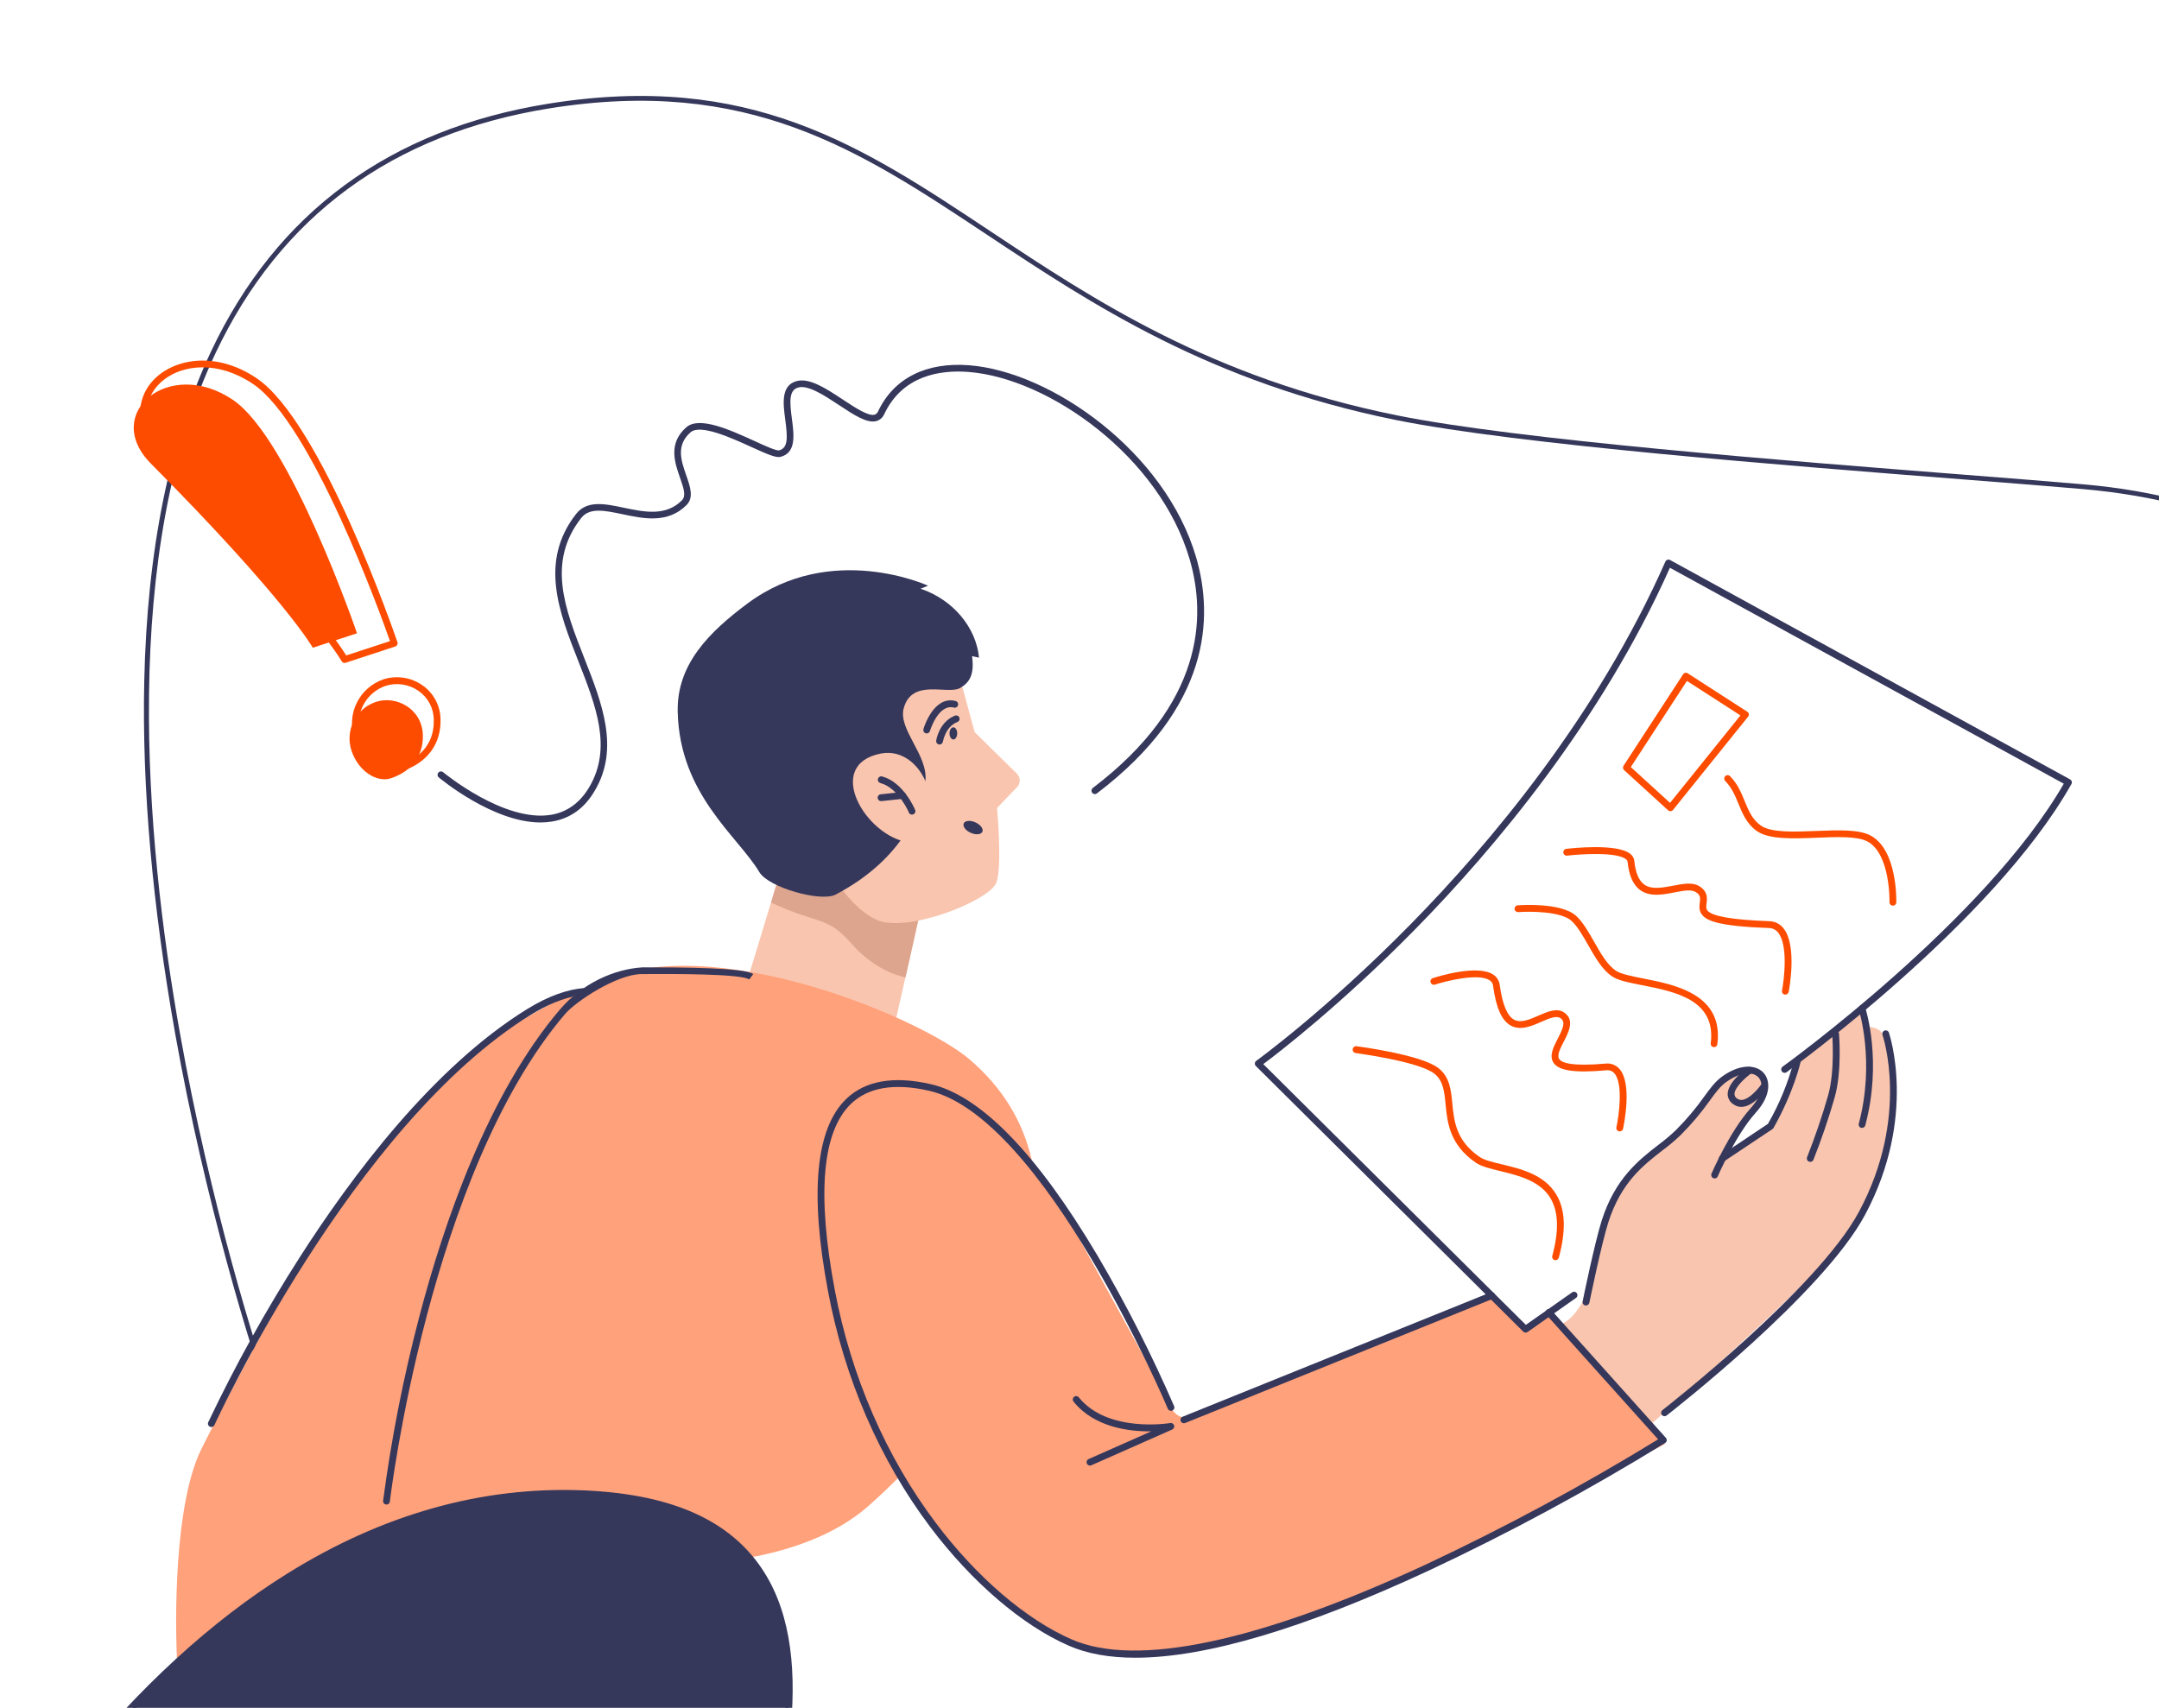 <svg width="225" height="178" viewBox="0 0 225 178" fill="none" xmlns="http://www.w3.org/2000/svg">
<g clip-path="url(#clip0_298_10764)">
<path d="M95.449 64.069C95.37 64.069 95.293 64.043 95.231 63.995C95.169 63.946 95.126 63.878 95.106 63.802L94.687 62.181C94.672 62.135 94.667 62.087 94.672 62.039C94.676 61.991 94.691 61.944 94.714 61.902C94.737 61.86 94.769 61.823 94.807 61.793C94.845 61.764 94.889 61.742 94.935 61.73C94.982 61.718 95.03 61.715 95.078 61.723C95.125 61.73 95.171 61.747 95.212 61.773C95.252 61.799 95.288 61.832 95.315 61.872C95.342 61.912 95.361 61.957 95.371 62.004L95.791 63.624C95.802 63.67 95.805 63.717 95.799 63.763C95.792 63.809 95.776 63.854 95.753 63.894C95.729 63.934 95.698 63.969 95.661 63.997C95.623 64.025 95.581 64.046 95.536 64.057C95.507 64.065 95.478 64.069 95.449 64.069Z" fill="#FD4C00"/>
<path d="M251.414 67.207C247.728 62.497 242.945 58.671 237.192 55.832C231.331 52.938 224.597 51.138 217.182 50.486C213.976 50.205 209.623 49.863 204.583 49.468C186.131 48.022 158.243 45.838 145.662 43.307C126.252 39.401 114.012 31.271 103.211 24.099C89.745 15.153 78.115 7.431 57.133 10.811C40.642 13.464 28.822 22.15 21.997 36.622C17.668 45.805 15.324 57.387 15.032 71.043C14.795 82.064 15.885 94.428 18.263 107.775C21.405 125.355 26.045 140.356 28.372 147H28.891C26.608 140.512 21.914 125.425 18.753 107.696C15.033 86.834 12.655 57.61 22.445 36.844C29.195 22.529 40.892 13.939 57.211 11.303C78.003 7.955 89.559 15.629 102.937 24.515C113.783 31.711 126.059 39.864 145.567 43.795C158.178 46.33 186.083 48.518 204.548 49.964C209.587 50.359 213.939 50.7 217.143 50.982C231.86 52.276 243.57 57.993 251.023 67.514C252.119 68.917 253.114 70.396 254 71.941V70.965C253.214 69.662 252.35 68.407 251.414 67.207Z" fill="#35375B"/>
<path d="M35.911 69.094C35.849 69.094 35.787 69.077 35.733 69.045C35.678 69.013 35.633 68.967 35.602 68.912C35.572 68.855 32.3 63.13 16.714 47.438C13.819 44.521 14.312 41.638 15.737 39.899C17.766 37.436 22.317 36.433 26.751 39.425C33.51 44.003 41.099 66.005 41.42 66.93C41.434 66.975 41.44 67.023 41.436 67.07C41.432 67.118 41.419 67.164 41.397 67.206C41.375 67.248 41.344 67.286 41.308 67.316C41.272 67.347 41.229 67.37 41.184 67.384L36.02 69.08C35.985 69.09 35.948 69.095 35.911 69.094ZM21.113 38.288C19.056 38.288 17.308 39.108 16.285 40.35C15.055 41.843 14.654 44.356 17.228 46.937C31.274 61.091 35.303 67.06 36.081 68.314L40.644 66.821C39.639 63.97 32.486 44.15 26.367 40.017C24.553 38.799 22.736 38.288 21.113 38.288Z" fill="#FD4C00"/>
<path d="M37.206 66.004C37.206 66.004 30.266 45.723 24.265 41.67C17.605 37.175 10.554 43.109 15.725 48.318C29.815 62.512 32.597 67.511 32.597 67.511L37.206 66.004Z" fill="#FD4C00"/>
<path d="M41.096 80.504C39.417 80.504 37.65 79.066 36.935 76.955C36.524 75.737 36.612 74.406 37.179 73.253C37.746 72.1 38.746 71.219 39.959 70.805C40.638 70.588 41.358 70.531 42.062 70.639C42.767 70.746 43.437 71.015 44.022 71.424C44.596 71.821 45.068 72.35 45.396 72.968C45.725 73.585 45.901 74.273 45.909 74.973C45.98 77.514 44.55 79.468 41.988 80.341C41.702 80.444 41.401 80.499 41.096 80.504ZM37.607 76.733C38.315 78.82 40.257 80.199 41.766 79.685C44.047 78.909 45.269 77.249 45.206 75.011C45.2 74.42 45.053 73.839 44.777 73.318C44.5 72.796 44.103 72.349 43.618 72.013C43.125 71.667 42.559 71.439 41.965 71.348C41.37 71.256 40.762 71.302 40.188 71.483C39.152 71.837 38.299 72.589 37.815 73.573C37.331 74.557 37.257 75.694 37.607 76.733Z" fill="#FD4C00"/>
<path d="M21 151C18.2 156.6 18.167 168.667 18.5 174L56 160L61.5 113.5L61 103C57.833 104.167 49.8 108.3 43 115.5C34.5 124.5 24.5 144 21 151Z" fill="#FFA17A"/>
<path d="M36.64 78.268C37.348 80.374 39.277 81.62 40.766 81.107C42.863 80.397 44.123 78.829 44.069 76.612C43.991 73.849 41.254 72.448 39.157 73.163C38.657 73.332 38.195 73.598 37.798 73.946C37.401 74.294 37.076 74.717 36.842 75.192C36.608 75.666 36.47 76.182 36.435 76.71C36.401 77.238 36.47 77.767 36.64 78.268Z" fill="#FD4C00"/>
<path d="M22.024 148.736C21.974 148.736 21.924 148.726 21.878 148.706C21.792 148.666 21.726 148.594 21.693 148.505C21.66 148.417 21.664 148.318 21.703 148.232C24.508 142.329 27.679 136.607 31.198 131.102C36.624 122.612 45.131 111.23 54.935 105.174C59.601 102.297 62.719 102.742 64.503 103.624C65.502 104.138 66.364 104.885 67.015 105.803C67.667 106.72 68.09 107.78 68.249 108.895C69.193 117.804 64.805 128.057 60.95 135.072C58.409 139.695 55.514 144.114 52.29 148.287C52.261 148.323 52.225 148.353 52.184 148.376C52.144 148.398 52.099 148.412 52.053 148.417C52.006 148.423 51.96 148.418 51.915 148.405C51.87 148.392 51.829 148.37 51.792 148.341C51.756 148.312 51.726 148.276 51.704 148.235C51.681 148.194 51.667 148.149 51.662 148.103C51.657 148.057 51.661 148.01 51.674 147.965C51.688 147.92 51.709 147.878 51.738 147.842C51.915 147.622 69.334 125.699 67.544 108.971C67.401 107.974 67.023 107.026 66.439 106.206C65.856 105.387 65.085 104.719 64.192 104.261C61.854 103.111 58.78 103.636 55.307 105.779C36.744 117.229 22.489 148.216 22.347 148.528C22.319 148.59 22.274 148.643 22.216 148.68C22.159 148.717 22.092 148.737 22.024 148.736Z" fill="#35375B"/>
<path d="M77.897 102.108C78.004 101.85 82.144 88.126 82.144 88.126L96.371 92.953L92.96 108.044L77.897 102.108Z" fill="#F9C5AE"/>
<path d="M165.5 134.5C164.3 137.3 163 138 162.5 138L172 148.5C177.667 143.5 189.7 132.6 192.5 129C196 124.5 197 118 197.5 115C198 112 196.5 108 196 107.5C195.6 107.1 194.833 107 194.5 107L194 105L187 110.5V112C187 112.4 185.333 115.833 184.5 117.5L180 120.5C180.167 120 180.5 118.9 180.5 118.5C180.5 118 183 115 183.5 114C184 113 184.5 112.5 183 111.5C181.5 110.5 179.5 112.5 178.5 113.5C177.5 114.5 176 117 174.5 118.5C173 120 172.5 119.5 169.5 123C166.5 126.5 167 131 165.5 134.5Z" fill="#F9C5AE"/>
<path d="M88.772 98.391C91.454 101.445 94.373 101.862 94.373 101.862L96.132 93.951L81.941 88.803C81.941 88.803 81.195 91.277 80.351 94.069C85.378 96.423 86.128 95.379 88.772 98.391Z" fill="#DDA58D"/>
<path d="M103.811 92.044C104.488 90.483 103.906 84.216 103.906 84.216L105.913 82.12C106.015 82.033 106.099 81.927 106.16 81.807C106.22 81.687 106.256 81.557 106.266 81.423C106.276 81.289 106.259 81.155 106.217 81.027C106.175 80.9 106.107 80.782 106.019 80.681L101.575 76.307L100.023 70.629L80.554 76.307C80.554 76.307 84.781 92.714 91.282 95.839C94.396 97.343 102.99 93.937 103.811 92.044Z" fill="#F9C5AE"/>
<path d="M79.136 90.897C76.909 87.159 70.82 82.822 70.627 74.183C70.516 69.215 73.941 65.853 77.897 62.903C86.64 56.388 96.72 61.048 96.72 61.048L95.934 61.358C99.352 62.51 101.733 65.427 102.028 68.545L101.303 68.387C101.57 70.35 101.02 71.136 100.077 71.699C98.784 72.463 95.028 70.644 94.179 73.828C93.582 76.035 96.743 78.72 96.439 81.398C96.172 83.764 94.446 89.392 87.064 93.248C85.538 94.029 80.103 92.517 79.136 90.897Z" fill="#35375B"/>
<path d="M96.734 82.245C97.522 85.16 96.701 88.063 94.724 87.8C90.213 87.197 85.781 79.676 91.839 78.531C94.125 78.1 96.094 79.887 96.734 82.245Z" fill="#F9C5AE"/>
<path d="M95.045 84.907C94.975 84.907 94.907 84.886 94.848 84.847C94.79 84.809 94.744 84.754 94.717 84.689C94.717 84.663 93.618 82.113 91.749 81.614C91.659 81.589 91.581 81.53 91.534 81.449C91.487 81.367 91.474 81.27 91.498 81.179C91.522 81.088 91.581 81.011 91.663 80.963C91.744 80.916 91.84 80.903 91.931 80.927C94.137 81.512 95.321 84.291 95.371 84.41C95.393 84.464 95.402 84.522 95.396 84.58C95.391 84.639 95.371 84.695 95.339 84.743C95.307 84.792 95.263 84.832 95.212 84.859C95.16 84.887 95.103 84.902 95.045 84.902V84.907Z" fill="#35375B"/>
<path d="M91.839 83.496C91.745 83.501 91.653 83.468 91.583 83.405C91.514 83.342 91.472 83.253 91.467 83.159C91.463 83.065 91.495 82.973 91.558 82.903C91.621 82.833 91.71 82.791 91.803 82.787L94.026 82.55C94.119 82.541 94.213 82.569 94.286 82.629C94.359 82.689 94.406 82.775 94.415 82.87C94.424 82.964 94.396 83.058 94.336 83.131C94.276 83.204 94.19 83.25 94.096 83.26L91.876 83.496H91.839Z" fill="#35375B"/>
<path d="M60.351 103.416C71.936 95.803 95.802 105.955 101.011 110.39C115.066 122.366 106.09 143.198 90.464 156.995C80.716 165.604 57.421 164.566 48.473 156.593C38.011 147.286 47.029 112.174 60.351 103.416Z" fill="#FFA17A"/>
<path d="M40.238 156.812C40.288 156.817 40.339 156.812 40.387 156.796C40.452 156.776 40.509 156.737 40.552 156.684C40.595 156.631 40.623 156.567 40.63 156.499C40.669 156.159 44.726 122.292 58.879 105.697C60 104.383 64.257 101.546 66.868 101.525C70 101.5 77.269 101.485 78.076 102.086L78.5 101.525C77.598 100.852 71 100.824 66.969 100.824C64 101 60.668 102.5 58.339 105.235C50.866 114.008 46.264 127.452 43.706 137.198C42.046 143.517 40.784 149.936 39.927 156.415C39.916 156.509 39.942 156.604 40.001 156.678C40.059 156.752 40.144 156.801 40.238 156.812Z" fill="#35375B"/>
<path d="M25.5 167.5C20.7 170.7 14.5 177.167 12 180L82 179C82.167 178.167 82.4 175.5 82 171.5C81.5 166.5 78 162 76.5 160.5C75 159 69 154.5 55 155.5C41 156.5 31.5 163.5 25.5 167.5Z" fill="#35375B"/>
<path d="M78.508 163.447C84.689 171.987 81.296 186.506 77.291 200.646C76.869 202.134 76.397 204.414 75.923 207H76.642C77.102 204.492 77.562 202.285 77.973 200.849C82.023 186.541 85.448 171.838 79.081 163.04C75.576 158.195 69.551 155.675 60.662 155.332C50.162 154.928 39.83 157.845 29.948 164.005C22.057 168.914 14.437 175.898 7.313 184.765C4.586 188.119 2.151 191.505 0 194.736V196.023C2.281 192.541 4.9 188.86 7.851 185.197C18.978 171.393 37.169 155.127 60.627 156.033C69.291 156.376 75.137 158.791 78.508 163.447Z" fill="#35375B"/>
<path d="M173.5 150.5L161.5 136.5L159 138.5L155.5 135C146.167 138.833 127 146.7 125 147.5C123 148.3 122.167 147.167 122 146.5L110.5 125.5C105 116 89.3 106.8 86.5 118C83 132 90.5 147.5 94.5 155C98.5 162.5 107 169.5 114 172C121 174.5 134.5 169 141.5 166.5C147.1 164.5 165.167 155 173.5 150.5Z" fill="#FFA17A"/>
<path d="M118.321 172.78C115.616 172.78 113.31 172.365 111.404 171.535C106.552 169.42 101.289 164.911 96.965 159.181C91.699 152.195 88 143.691 86.292 134.578C84.367 124.36 85 117.62 88.18 114.549C90.152 112.64 93.108 112.115 96.962 112.99C102.171 114.173 108.031 120.187 114.381 130.873C117.355 135.928 120.017 141.16 122.352 146.541C122.373 146.585 122.384 146.631 122.386 146.679C122.388 146.727 122.38 146.774 122.363 146.819C122.346 146.864 122.32 146.904 122.287 146.939C122.254 146.973 122.214 147 122.17 147.019C122.126 147.038 122.079 147.047 122.032 147.047C121.984 147.047 121.937 147.037 121.893 147.019C121.849 147 121.81 146.972 121.777 146.938C121.744 146.904 121.718 146.863 121.701 146.818C121.574 146.513 108.809 116.402 96.806 113.681C93.197 112.865 90.461 113.329 88.673 115.06C85.681 117.956 85.118 124.476 86.995 134.445C88.692 143.435 92.336 151.845 97.538 158.744C101.784 164.386 106.948 168.808 111.692 170.875C118.453 173.823 131.21 171.112 148.587 163.068C156.892 159.171 164.976 154.814 172.8 150.019L161.165 137.045C161.131 137.011 161.104 136.97 161.087 136.926C161.069 136.881 161.06 136.833 161.062 136.785C161.063 136.736 161.074 136.689 161.094 136.645C161.114 136.601 161.143 136.562 161.179 136.53C161.215 136.498 161.257 136.473 161.302 136.458C161.348 136.442 161.396 136.437 161.444 136.44C161.492 136.444 161.539 136.458 161.581 136.481C161.624 136.503 161.661 136.534 161.691 136.572L173.609 149.86C173.643 149.899 173.669 149.945 173.684 149.994C173.699 150.043 173.703 150.095 173.696 150.147C173.689 150.198 173.671 150.247 173.643 150.29C173.615 150.334 173.578 150.37 173.534 150.397C165.572 155.297 157.34 159.742 148.877 163.709C135.879 169.749 125.641 172.78 118.321 172.78Z" fill="#35375B"/>
<path d="M123.376 148.344C123.294 148.344 123.215 148.315 123.152 148.262C123.089 148.21 123.046 148.137 123.03 148.056C123.014 147.976 123.027 147.892 123.066 147.82C123.105 147.747 123.168 147.691 123.244 147.66L155.327 134.705C155.414 134.67 155.512 134.671 155.598 134.708C155.685 134.745 155.753 134.815 155.788 134.903C155.823 134.99 155.822 135.088 155.785 135.175C155.748 135.262 155.678 135.33 155.591 135.365L123.508 148.318C123.466 148.334 123.422 148.343 123.376 148.344Z" fill="#35375B"/>
<path d="M188.656 121.098C188.61 121.097 188.565 121.088 188.523 121.071C188.436 121.036 188.367 120.968 188.33 120.882C188.293 120.795 188.291 120.698 188.325 120.61C189.165 118.481 189.901 116.321 190.517 114.171C191.253 111.592 190.944 107.812 190.941 107.783C190.938 107.737 190.943 107.69 190.957 107.645C190.971 107.601 190.994 107.559 191.024 107.524C191.054 107.488 191.091 107.458 191.133 107.437C191.174 107.416 191.219 107.403 191.266 107.399C191.312 107.395 191.359 107.4 191.403 107.414C191.448 107.429 191.489 107.452 191.525 107.482C191.56 107.512 191.59 107.549 191.611 107.59C191.632 107.632 191.645 107.677 191.649 107.724C191.663 107.885 191.972 111.672 191.201 114.374C190.578 116.548 189.833 118.739 188.986 120.882C188.958 120.947 188.912 121.002 188.853 121.04C188.794 121.079 188.726 121.098 188.656 121.098Z" fill="#35375B"/>
<path d="M165.28 136.063H165.207C165.162 136.054 165.118 136.036 165.08 136.01C165.042 135.983 165.009 135.95 164.983 135.911C164.958 135.872 164.94 135.828 164.932 135.783C164.923 135.737 164.924 135.69 164.933 135.644C164.983 135.394 166.196 129.493 166.929 127.192C168.326 122.82 170.807 120.894 172.801 119.347C173.446 118.868 174.061 118.351 174.643 117.797C175.741 116.703 176.742 115.515 177.637 114.249C178.274 113.376 178.776 112.687 179.559 112.141C181.491 110.792 183.081 111.017 183.806 111.836C184.464 112.588 184.641 114.126 182.963 115.985C180.885 118.292 179.033 122.564 179.014 122.609C178.996 122.652 178.969 122.691 178.936 122.723C178.903 122.756 178.863 122.782 178.82 122.799C178.732 122.834 178.635 122.832 178.549 122.795C178.462 122.758 178.394 122.687 178.359 122.6C178.325 122.512 178.326 122.414 178.363 122.328C178.441 122.148 180.281 117.904 182.44 115.512C183.716 114.093 183.777 112.881 183.272 112.306C182.768 111.732 181.541 111.627 179.97 112.725C179.283 113.198 178.835 113.818 178.215 114.67C177.297 115.967 176.271 117.183 175.148 118.306C174.546 118.881 173.909 119.417 173.24 119.912C171.223 121.478 168.937 123.25 167.606 127.414C166.887 129.673 165.644 135.732 165.632 135.791C165.613 135.87 165.567 135.939 165.503 135.989C165.44 136.038 165.361 136.064 165.28 136.063Z" fill="#35375B"/>
<path d="M181.461 115.37C181.192 115.367 180.929 115.284 180.706 115.133C180.514 115.026 180.352 114.871 180.237 114.683C180.122 114.495 180.058 114.28 180.05 114.059C180.024 112.796 181.923 111.419 182.14 111.266C182.217 111.214 182.311 111.194 182.402 111.211C182.493 111.228 182.573 111.28 182.627 111.355C182.68 111.431 182.702 111.525 182.687 111.616C182.672 111.708 182.623 111.79 182.548 111.845C181.841 112.34 180.744 113.376 180.758 114.045C180.764 114.149 180.798 114.25 180.856 114.336C180.914 114.422 180.994 114.491 181.088 114.535C181.883 115.048 183.14 113.612 183.518 113.068C183.572 112.991 183.654 112.938 183.746 112.922C183.839 112.906 183.934 112.927 184.011 112.981C184.088 113.035 184.14 113.117 184.157 113.21C184.173 113.302 184.152 113.398 184.098 113.475C184.034 113.574 182.77 115.37 181.461 115.37Z" fill="#35375B"/>
<path d="M173.466 147.608C173.392 147.608 173.321 147.584 173.261 147.541C173.201 147.498 173.156 147.438 173.132 147.368C173.109 147.299 173.107 147.223 173.128 147.152C173.149 147.082 173.191 147.019 173.249 146.974C173.411 146.848 189.415 134.364 193.741 126.281C199.063 116.345 196.211 107.946 196.183 107.863C196.168 107.82 196.161 107.773 196.163 107.726C196.166 107.68 196.177 107.634 196.197 107.592C196.217 107.55 196.246 107.512 196.28 107.481C196.315 107.45 196.355 107.426 196.399 107.41C196.443 107.395 196.489 107.388 196.536 107.391C196.582 107.393 196.628 107.405 196.669 107.425C196.711 107.445 196.749 107.473 196.78 107.508C196.811 107.542 196.835 107.583 196.851 107.627C196.879 107.712 199.842 116.38 194.367 126.617C189.967 134.833 174.346 147.019 173.683 147.535C173.62 147.582 173.544 147.608 173.466 147.608Z" fill="#35375B"/>
<path d="M179.49 121.098C179.414 121.098 179.34 121.074 179.278 121.029C179.217 120.984 179.171 120.92 179.149 120.847C179.127 120.773 179.129 120.695 179.155 120.623C179.18 120.551 179.229 120.489 179.292 120.447L184.246 117.135C185.448 115.053 186.364 112.818 186.968 110.49C186.99 110.4 187.046 110.322 187.125 110.273C187.203 110.224 187.297 110.208 187.388 110.227C187.478 110.247 187.557 110.302 187.608 110.379C187.658 110.456 187.677 110.55 187.66 110.641C187.631 110.767 186.952 113.788 184.829 117.559C184.801 117.607 184.762 117.649 184.715 117.679L179.686 121.036C179.628 121.075 179.56 121.097 179.49 121.098Z" fill="#35375B"/>
<path d="M194.055 117.554C194.025 117.557 193.994 117.557 193.963 117.554C193.918 117.542 193.876 117.521 193.839 117.492C193.802 117.464 193.771 117.428 193.748 117.388C193.725 117.347 193.71 117.303 193.704 117.257C193.698 117.21 193.701 117.163 193.713 117.118C195.435 110.667 193.734 105.29 193.713 105.23C193.697 105.186 193.689 105.138 193.692 105.09C193.694 105.043 193.706 104.996 193.727 104.953C193.748 104.91 193.777 104.872 193.813 104.84C193.848 104.809 193.89 104.785 193.935 104.77C193.981 104.756 194.028 104.75 194.076 104.754C194.123 104.758 194.169 104.772 194.211 104.794C194.253 104.817 194.29 104.848 194.32 104.885C194.35 104.922 194.372 104.965 194.386 105.01C194.459 105.247 196.167 110.648 194.386 117.312C194.362 117.382 194.318 117.443 194.259 117.486C194.2 117.529 194.129 117.553 194.055 117.554Z" fill="#35375B"/>
<path d="M158.975 138.89C158.886 138.887 158.801 138.85 158.739 138.786L130.879 111.107C130.842 111.071 130.813 111.028 130.795 110.98C130.777 110.931 130.77 110.879 130.775 110.828C130.779 110.777 130.794 110.726 130.819 110.681C130.844 110.637 130.879 110.598 130.921 110.568C130.992 110.516 138.234 105.271 147.066 96.272C155.214 87.97 166.424 74.687 173.556 58.538C173.575 58.493 173.604 58.452 173.64 58.419C173.676 58.386 173.719 58.36 173.766 58.344C173.812 58.328 173.861 58.323 173.91 58.327C173.959 58.332 174.006 58.346 174.049 58.37L215.733 81.233C215.815 81.28 215.877 81.357 215.905 81.448C215.918 81.493 215.921 81.541 215.915 81.587C215.91 81.634 215.895 81.679 215.872 81.72C207.726 96.189 186.405 111.597 186.191 111.751C186.114 111.806 186.019 111.828 185.927 111.813C185.834 111.797 185.751 111.746 185.696 111.669C185.642 111.593 185.619 111.497 185.635 111.404C185.65 111.311 185.701 111.228 185.778 111.173C185.99 111.02 206.882 95.924 215.077 81.682L174.03 59.177C166.847 75.264 155.677 88.498 147.545 96.792C139.749 104.732 133.186 109.766 131.652 110.908L159.017 138.086L163.818 134.713C163.855 134.682 163.899 134.66 163.946 134.647C163.992 134.634 164.041 134.631 164.089 134.638C164.137 134.644 164.183 134.661 164.224 134.686C164.266 134.712 164.301 134.745 164.329 134.785C164.357 134.825 164.376 134.87 164.386 134.917C164.396 134.965 164.396 135.014 164.386 135.062C164.376 135.109 164.356 135.154 164.329 135.194C164.301 135.233 164.265 135.267 164.223 135.292L159.18 138.841C159.118 138.878 159.046 138.895 158.975 138.89Z" fill="#35375B"/>
<path d="M197.271 94.393C197.224 94.393 197.177 94.384 197.133 94.365C197.089 94.347 197.05 94.32 197.017 94.286C196.983 94.252 196.957 94.212 196.94 94.168C196.922 94.124 196.914 94.076 196.915 94.029C196.915 93.979 197.019 88.978 194.601 87.698C193.553 87.145 191.404 87.225 189.326 87.313C186.889 87.41 184.372 87.511 183.105 86.627C182.039 85.881 181.595 84.805 181.168 83.764C180.81 82.893 180.461 82.073 179.793 81.398C179.727 81.332 179.69 81.241 179.69 81.147C179.69 81.054 179.727 80.964 179.793 80.897C179.826 80.864 179.865 80.837 179.908 80.819C179.95 80.801 179.996 80.792 180.043 80.792C180.09 80.792 180.136 80.801 180.179 80.819C180.221 80.837 180.26 80.864 180.293 80.897C181.074 81.675 181.454 82.603 181.822 83.499C182.23 84.488 182.612 85.422 183.511 86.049C184.577 86.797 186.976 86.702 189.297 86.608C191.569 86.518 193.714 86.433 194.931 87.081C197.738 88.567 197.629 93.835 197.622 94.057C197.618 94.148 197.579 94.233 197.514 94.296C197.448 94.359 197.361 94.393 197.271 94.393Z" fill="#FD4C00"/>
<path d="M186.058 103.664C186.036 103.667 186.013 103.667 185.99 103.664C185.898 103.646 185.817 103.592 185.765 103.514C185.713 103.436 185.694 103.34 185.712 103.248C185.948 102.011 186.349 98.516 185.322 97.22C185.209 97.069 185.062 96.946 184.894 96.861C184.725 96.775 184.539 96.73 184.35 96.728C179.092 96.536 177.906 95.966 177.408 95.377C177.035 94.939 177.096 94.457 177.144 94.069C177.203 93.596 177.238 93.307 176.733 92.985C176.228 92.664 175.398 92.844 174.49 93.016C173.287 93.253 171.921 93.508 170.909 92.754C170.187 92.214 169.765 91.254 169.616 89.813C169.608 89.76 169.589 89.71 169.561 89.665C169.532 89.621 169.495 89.582 169.451 89.553C168.477 88.77 164.688 89.018 163.317 89.181C163.271 89.187 163.224 89.183 163.179 89.17C163.134 89.157 163.092 89.136 163.055 89.107C163.018 89.078 162.988 89.041 162.965 89.001C162.942 88.96 162.928 88.914 162.922 88.868C162.917 88.821 162.921 88.774 162.933 88.729C162.946 88.684 162.968 88.642 162.997 88.605C163.026 88.568 163.062 88.537 163.103 88.514C163.143 88.492 163.188 88.477 163.235 88.472C163.773 88.408 168.521 87.885 169.899 88.994C170.016 89.082 170.115 89.192 170.187 89.319C170.26 89.446 170.306 89.587 170.321 89.733C170.449 90.965 170.779 91.762 171.333 92.176C172.095 92.746 173.247 92.526 174.36 92.314C175.41 92.11 176.401 91.921 177.118 92.38C177.998 92.943 177.913 93.641 177.849 94.149C177.804 94.509 177.788 94.719 177.948 94.911C178.458 95.512 180.562 95.872 184.376 96.011C184.668 96.016 184.955 96.087 185.216 96.219C185.477 96.351 185.704 96.54 185.881 96.773C187.318 98.59 186.445 103.182 186.408 103.378C186.391 103.459 186.347 103.532 186.284 103.584C186.22 103.636 186.141 103.664 186.058 103.664Z" fill="#FD4C00"/>
<path d="M168.8 117.918C168.775 117.921 168.749 117.921 168.724 117.918C168.633 117.898 168.553 117.842 168.502 117.763C168.451 117.683 168.433 117.587 168.453 117.495C168.715 116.295 169.184 112.943 168.241 111.869C168.134 111.747 167.999 111.655 167.847 111.6C167.695 111.545 167.532 111.529 167.373 111.554C164.148 111.845 162.461 111.607 161.907 110.778C161.416 110.047 161.89 109.122 162.346 108.245C162.883 107.199 163.174 106.534 162.657 106.142C162.216 105.808 161.44 106.142 160.621 106.506C159.602 106.951 158.448 107.452 157.436 106.887C156.493 106.357 155.913 105.042 155.601 102.742C155.588 102.621 155.546 102.506 155.48 102.404C155.413 102.303 155.324 102.218 155.219 102.158C154.039 101.417 150.737 102.238 149.557 102.617C149.512 102.634 149.464 102.642 149.416 102.641C149.368 102.639 149.321 102.627 149.277 102.606C149.234 102.586 149.195 102.556 149.163 102.52C149.131 102.484 149.107 102.441 149.092 102.395C149.077 102.349 149.072 102.3 149.077 102.252C149.081 102.204 149.096 102.157 149.119 102.115C149.142 102.073 149.174 102.036 149.212 102.006C149.25 101.976 149.294 101.955 149.34 101.942C149.812 101.791 153.919 100.506 155.585 101.557C155.777 101.673 155.941 101.832 156.063 102.021C156.186 102.21 156.264 102.424 156.292 102.647C156.566 104.649 157.064 105.867 157.774 106.269C158.484 106.672 159.425 106.253 160.329 105.855C161.298 105.432 162.303 104.992 163.075 105.576C164.105 106.357 163.473 107.585 162.966 108.571C162.603 109.281 162.228 109.991 162.494 110.383C162.761 110.776 163.801 111.164 167.309 110.857C167.579 110.822 167.854 110.855 168.109 110.951C168.364 111.048 168.591 111.205 168.772 111.41C170.121 112.946 169.243 117.178 169.144 117.656C169.124 117.732 169.08 117.799 169.017 117.846C168.955 117.894 168.878 117.919 168.8 117.918Z" fill="#FD4C00"/>
<path d="M162.114 131.339C162.084 131.342 162.053 131.342 162.022 131.339C161.977 131.327 161.935 131.306 161.898 131.277C161.862 131.249 161.831 131.214 161.807 131.173C161.784 131.133 161.769 131.088 161.763 131.042C161.757 130.995 161.76 130.948 161.772 130.903C162.48 128.266 162.419 126.3 161.586 124.894C160.496 123.056 158.194 122.507 156.347 122.056C155.297 121.805 154.391 121.582 153.801 121.183C151.06 119.307 150.834 116.979 150.652 115.105C150.52 113.771 150.416 112.616 149.451 111.883C147.8 110.62 141.346 109.768 141.28 109.754C141.233 109.748 141.188 109.732 141.148 109.709C141.107 109.686 141.071 109.654 141.043 109.617C141.014 109.58 140.993 109.537 140.981 109.492C140.969 109.447 140.966 109.399 140.972 109.353C140.978 109.306 140.993 109.261 141.016 109.22C141.04 109.18 141.071 109.144 141.108 109.115C141.145 109.087 141.187 109.066 141.233 109.053C141.278 109.041 141.325 109.038 141.372 109.044C141.645 109.079 148.083 109.929 149.881 111.308C151.084 112.228 151.216 113.586 151.355 115.025C151.532 116.839 151.732 118.897 154.2 120.586C154.672 120.915 155.53 121.119 156.509 121.353C158.489 121.826 160.951 122.415 162.195 124.509C163.138 126.089 163.216 128.233 162.456 131.067C162.438 131.144 162.394 131.212 162.332 131.261C162.27 131.311 162.193 131.338 162.114 131.339Z" fill="#FD4C00"/>
<path d="M178.634 109.141H178.59C178.497 109.129 178.412 109.08 178.355 109.006C178.297 108.931 178.272 108.837 178.283 108.744C178.863 104.206 174.579 103.364 171.135 102.685C169.826 102.427 168.694 102.212 168.047 101.793C167 101.121 166.243 99.789 165.509 98.5C164.933 97.487 164.388 96.529 163.754 95.964C162.638 94.968 159.383 94.98 158.222 95.067C158.175 95.071 158.129 95.065 158.084 95.051C158.04 95.036 157.999 95.013 157.964 94.983C157.928 94.952 157.899 94.915 157.878 94.874C157.857 94.832 157.844 94.786 157.841 94.74C157.837 94.693 157.843 94.646 157.857 94.602C157.872 94.557 157.895 94.516 157.925 94.481C157.956 94.445 157.993 94.416 158.034 94.395C158.076 94.374 158.121 94.361 158.168 94.358C158.349 94.344 162.65 94.034 164.223 95.432C164.945 96.073 165.518 97.088 166.125 98.148C166.813 99.361 167.528 100.615 168.429 101.192C168.96 101.533 170.031 101.743 171.26 101.987C174.596 102.642 179.639 103.643 178.974 108.831C178.964 108.915 178.923 108.992 178.861 109.049C178.799 109.106 178.719 109.138 178.634 109.141Z" fill="#FD4C00"/>
<path d="M174.081 84.552C173.994 84.551 173.91 84.518 173.845 84.459L169.257 80.27C169.195 80.213 169.154 80.136 169.144 80.052C169.133 79.969 169.152 79.884 169.198 79.813L175.402 70.284C175.453 70.205 175.533 70.15 175.625 70.131C175.716 70.111 175.812 70.129 175.89 70.18L182.095 74.183C182.136 74.209 182.171 74.244 182.198 74.285C182.225 74.325 182.244 74.371 182.253 74.419C182.261 74.469 182.258 74.519 182.245 74.567C182.232 74.615 182.209 74.66 182.177 74.698L174.357 84.412C174.327 84.45 174.289 84.48 174.246 84.503C174.204 84.526 174.157 84.54 174.109 84.545L174.081 84.552ZM169.955 79.948L174.043 83.681L181.38 74.566L175.803 70.972L169.955 79.948Z" fill="#FD4C00"/>
<path d="M97.918 77.597H97.866C97.82 77.59 97.775 77.574 97.736 77.55C97.696 77.525 97.661 77.494 97.633 77.456C97.606 77.419 97.586 77.376 97.575 77.331C97.564 77.285 97.561 77.238 97.569 77.192C97.569 77.112 97.885 75.231 99.522 74.59C99.565 74.573 99.611 74.565 99.658 74.566C99.704 74.567 99.75 74.578 99.793 74.596C99.835 74.615 99.874 74.642 99.906 74.676C99.938 74.71 99.963 74.75 99.979 74.793C99.996 74.837 100.004 74.883 100.003 74.93C100.002 74.976 99.992 75.022 99.973 75.065C99.954 75.107 99.927 75.146 99.893 75.178C99.86 75.21 99.82 75.235 99.776 75.252C98.519 75.74 98.272 77.277 98.269 77.291C98.256 77.376 98.214 77.453 98.149 77.509C98.085 77.565 98.003 77.596 97.918 77.597Z" fill="#35375B"/>
<path d="M96.574 76.442C96.539 76.442 96.505 76.437 96.472 76.428C96.383 76.4 96.308 76.338 96.264 76.255C96.22 76.172 96.21 76.075 96.236 75.985C96.279 75.843 97.296 72.493 99.57 73.059C99.616 73.069 99.66 73.088 99.7 73.115C99.739 73.142 99.772 73.177 99.797 73.217C99.823 73.258 99.84 73.303 99.847 73.35C99.855 73.397 99.853 73.445 99.841 73.492C99.83 73.538 99.809 73.582 99.781 73.62C99.752 73.658 99.716 73.69 99.675 73.714C99.634 73.738 99.588 73.753 99.541 73.759C99.493 73.764 99.445 73.76 99.4 73.747C97.779 73.345 96.923 76.158 96.916 76.186C96.894 76.26 96.849 76.326 96.787 76.372C96.726 76.418 96.651 76.442 96.574 76.442Z" fill="#35375B"/>
<path d="M99.754 76.44C99.754 76.79 99.575 77.074 99.355 77.074C99.136 77.074 98.954 76.79 98.954 76.44C98.954 76.09 99.133 75.806 99.355 75.806C99.577 75.806 99.754 76.09 99.754 76.44Z" fill="#35375B"/>
<path d="M101.164 86.801C100.629 86.565 100.301 86.122 100.435 85.822C100.57 85.522 101.112 85.472 101.648 85.711C102.183 85.95 102.511 86.39 102.379 86.69C102.247 86.991 101.702 87.04 101.164 86.801Z" fill="#35375B"/>
<path d="M56.331 85.723C51.396 85.723 45.975 81.228 45.727 81.029C45.692 80.999 45.662 80.963 45.64 80.921C45.619 80.88 45.605 80.835 45.601 80.788C45.597 80.742 45.602 80.695 45.615 80.651C45.629 80.606 45.652 80.565 45.681 80.529C45.711 80.493 45.748 80.463 45.789 80.441C45.83 80.42 45.875 80.406 45.921 80.402C45.968 80.398 46.014 80.403 46.059 80.416C46.103 80.43 46.145 80.453 46.18 80.483C46.244 80.537 52.55 85.756 57.452 84.921C59.103 84.637 60.436 83.676 61.394 82.065C63.835 77.965 62.101 73.572 60.276 68.921C58.258 63.799 56.175 58.512 60.04 53.565C61.177 52.115 63.038 52.505 65.01 52.919C67.159 53.369 69.379 53.835 71.061 52.153C71.507 51.708 71.28 50.97 70.872 49.804C70.313 48.204 69.62 46.215 71.514 44.542C72.868 43.343 76.06 44.795 78.624 45.962C79.641 46.435 80.905 47 81.188 46.944C82.153 46.693 82.078 45.571 81.837 43.755C81.615 42.099 81.365 40.206 82.976 39.733C84.33 39.326 86.118 40.509 87.85 41.654C89.152 42.513 90.497 43.404 91.153 43.218C91.233 43.192 91.307 43.148 91.368 43.089C91.43 43.031 91.477 42.959 91.507 42.879C93.141 39.42 96.519 37.715 101.023 38.072C109.638 38.758 121.464 47.149 124.658 58.098C126.481 64.351 126.168 73.698 114.304 82.702C114.229 82.754 114.137 82.776 114.046 82.762C113.956 82.748 113.874 82.699 113.819 82.625C113.763 82.552 113.739 82.46 113.749 82.369C113.76 82.278 113.806 82.194 113.877 82.136C125.417 73.366 125.741 64.327 123.978 58.287C120.867 47.615 109.353 39.437 100.966 38.77C98.003 38.533 94.068 39.108 92.146 43.172C92.073 43.343 91.963 43.496 91.823 43.618C91.684 43.741 91.52 43.831 91.341 43.882C90.365 44.154 89.013 43.262 87.447 42.226C85.927 41.221 84.205 40.083 83.167 40.393C82.207 40.681 82.29 41.869 82.526 43.648C82.748 45.304 82.998 47.197 81.346 47.615C80.874 47.741 79.976 47.35 78.313 46.593C76.189 45.626 72.972 44.166 71.962 45.06C70.426 46.418 70.983 48.013 71.521 49.555C71.934 50.738 72.325 51.859 71.542 52.643C69.589 54.594 67.06 54.062 64.847 53.589C63.021 53.206 61.443 52.879 60.578 53.979C56.961 58.597 58.879 63.473 60.912 68.647C62.724 73.253 64.6 78.015 61.981 82.415C60.931 84.22 59.447 85.302 57.56 85.621C57.154 85.689 56.743 85.723 56.331 85.723Z" fill="#35375B"/>
<path d="M113.591 152.753C113.51 152.753 113.432 152.725 113.369 152.674C113.306 152.623 113.262 152.552 113.246 152.472C113.229 152.393 113.24 152.31 113.276 152.238C113.313 152.165 113.374 152.108 113.448 152.074L119.975 149.186C117.68 149.212 114.049 148.777 111.879 146.089C111.85 146.053 111.828 146.011 111.814 145.967C111.801 145.922 111.797 145.875 111.802 145.829C111.807 145.782 111.82 145.738 111.843 145.697C111.865 145.656 111.895 145.619 111.931 145.59C111.967 145.561 112.008 145.539 112.053 145.525C112.097 145.512 112.144 145.508 112.19 145.513C112.237 145.517 112.281 145.531 112.322 145.554C112.363 145.576 112.399 145.606 112.428 145.642C115.457 149.394 121.895 148.332 121.961 148.318C122.046 148.303 122.134 148.32 122.207 148.366C122.28 148.411 122.335 148.482 122.36 148.565C122.384 148.648 122.378 148.737 122.342 148.816C122.306 148.894 122.243 148.957 122.164 148.992L113.733 152.723C113.689 152.743 113.64 152.754 113.591 152.753Z" fill="#35375B"/>
</g>
<defs>
<clipPath id="clip0_298_10764">
<rect width="225" height="178" fill="white"/>
</clipPath>
</defs>
</svg>
